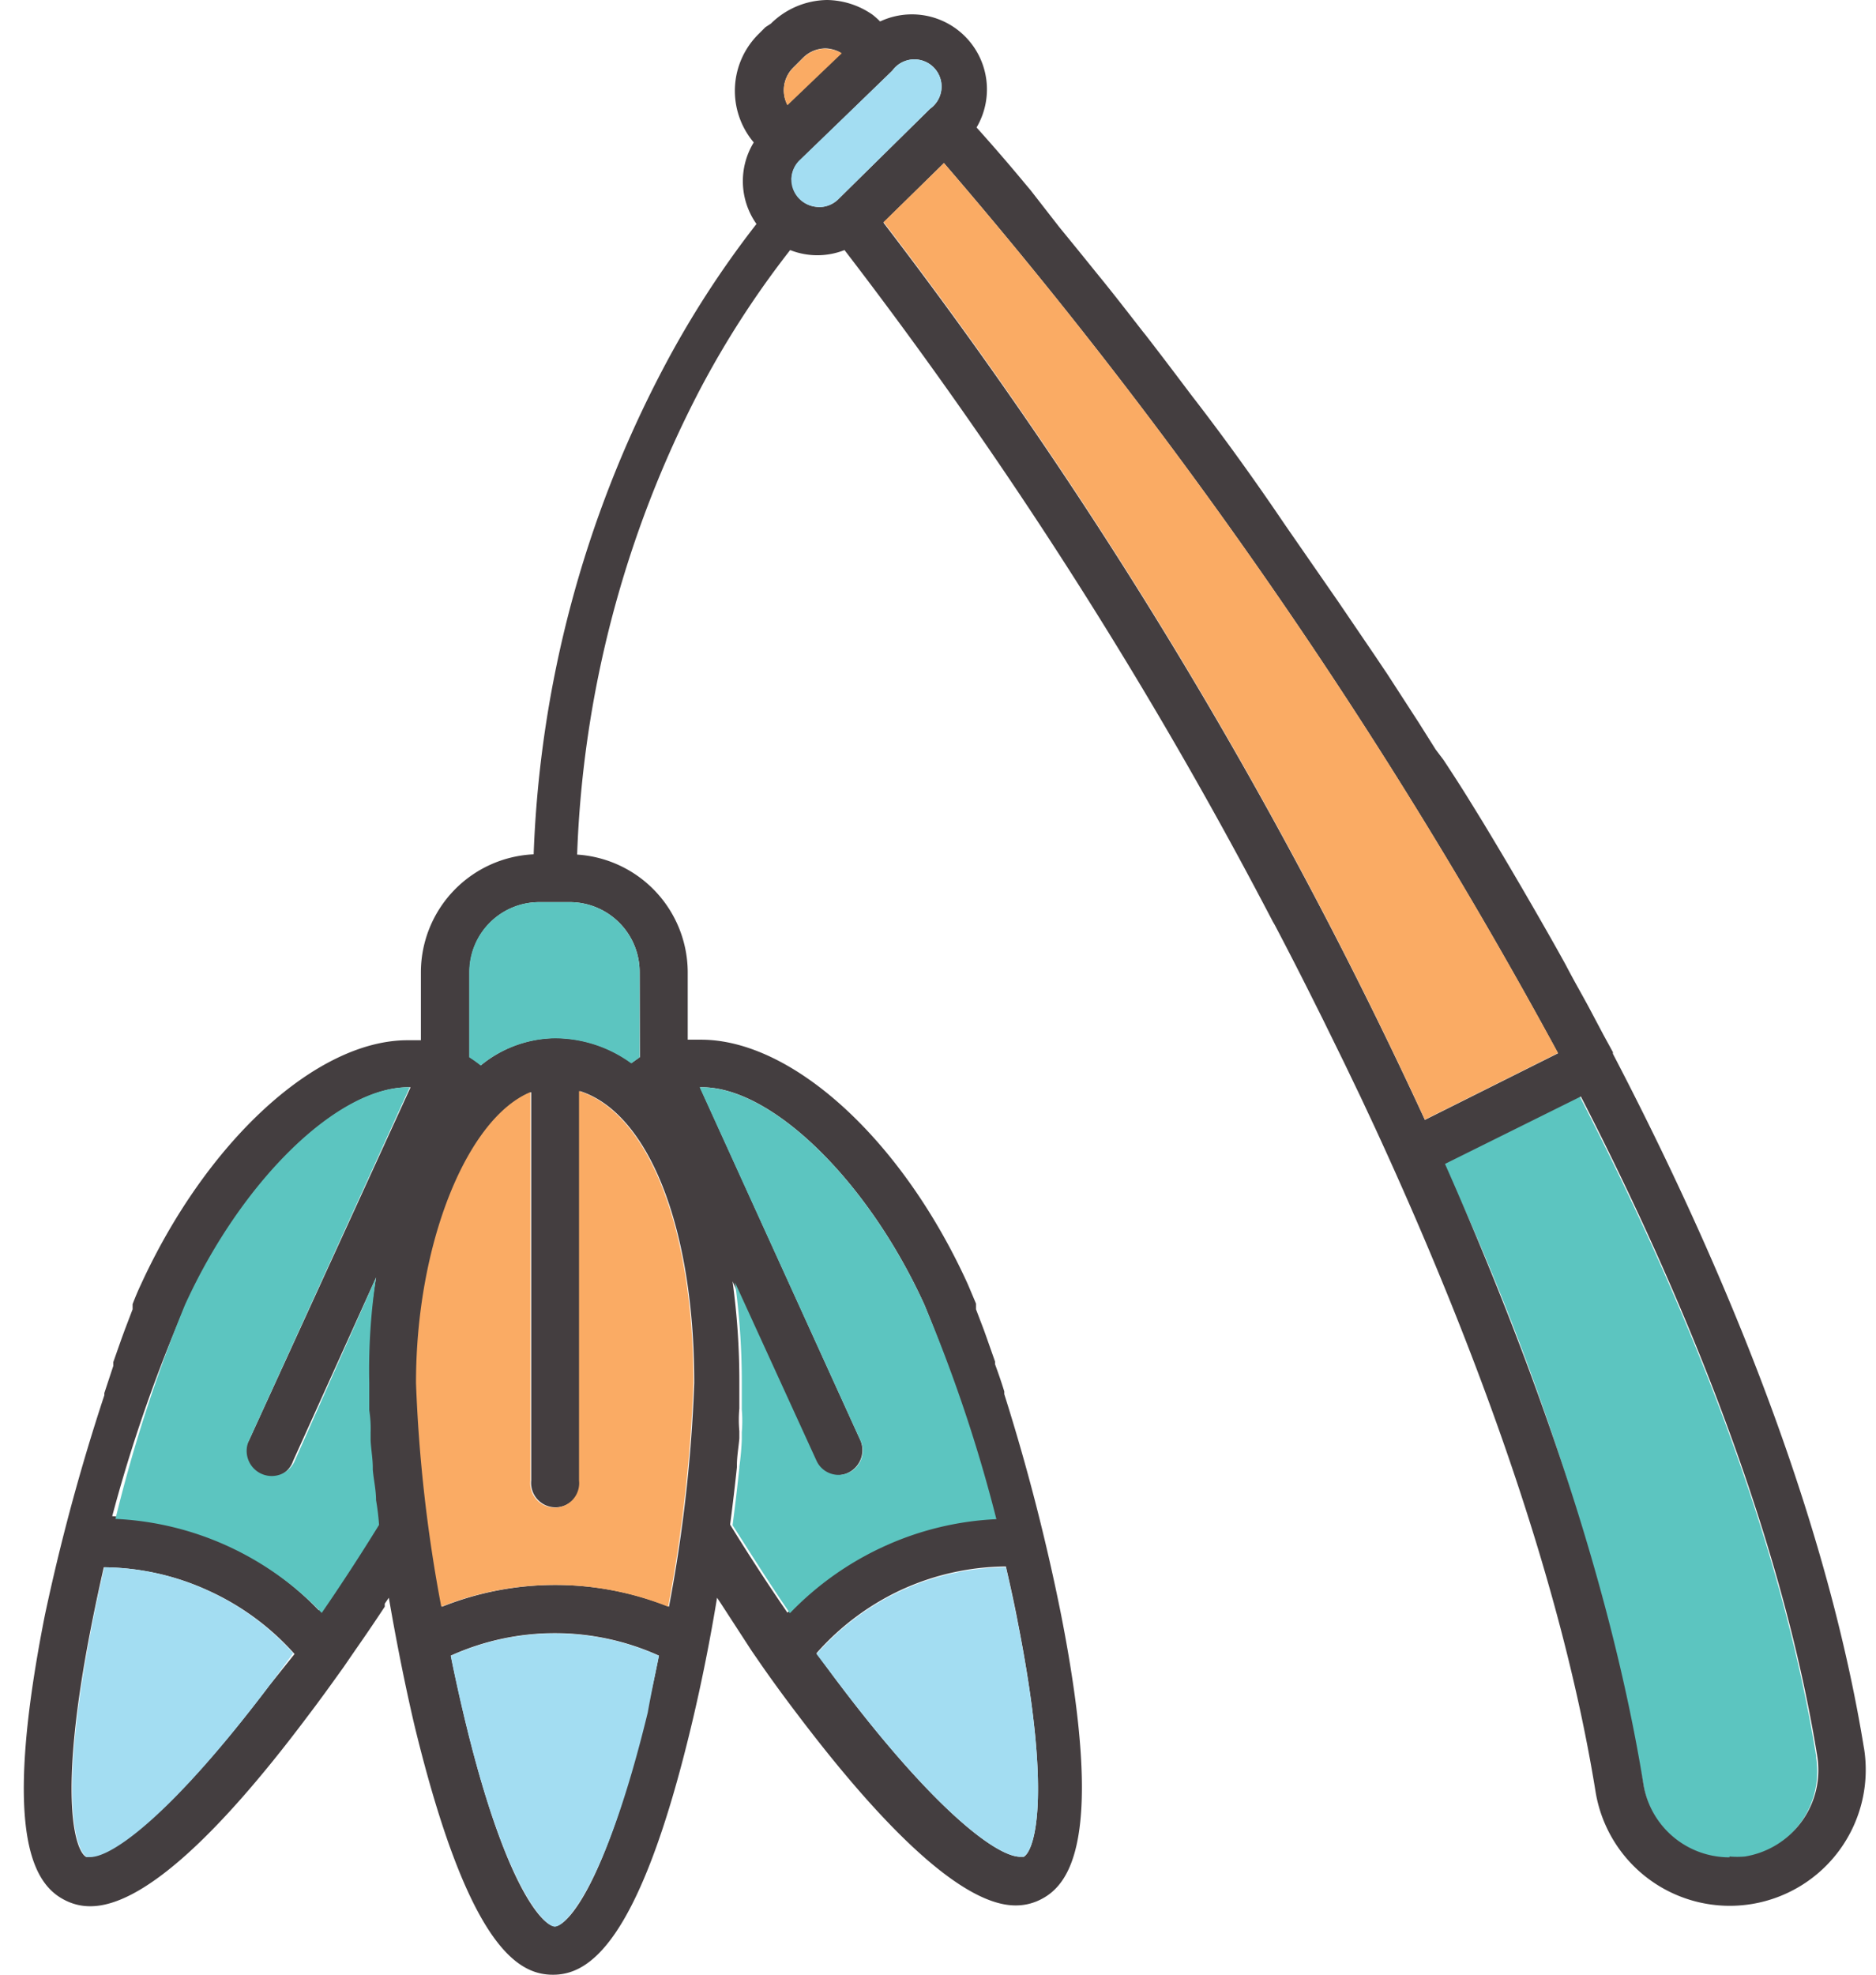 <svg xmlns="http://www.w3.org/2000/svg" viewBox="-0.84 0 69.042 72.65"><title>Depositphotos_111743502_06</title><g data-name="Layer 2"><g data-name="Layer 1"><g data-name="Layer 2"><g data-name="πœ h 1"><path d="M66 64.61c-1.24-7.69-4.48-16.06-8.7-24.27l-5 2.48a94.93 94.93 0 0 1 7.34 22.82 3.2 3.2 0 0 0 3.17 2.71 3.3 3.3 0 0 0 .52 0A3.22 3.22 0 0 0 66 64.67z" fill="#5cc5c0"/><path d="M67.76 64.32c-1.22-7.52-4.37-16.21-9.24-25.55v-.06l-.35-.64-.53-1c-.28-.52-.56-1-.85-1.56-.4-.73-.82-1.46-1.24-2.19l-.36-.62q-.71-1.22-1.46-2.46l-.45-.73c-.32-.52-.63-1-1-1.56l-.28-.37-.63-1-1.14-1.76-.47-.7-1.36-2-.25-.36-1.6-2.31-.07-.1q-1.73-2.56-3.48-4.82c-.58-.77-1.14-1.51-1.69-2.22l-.09-.11c-.56-.72-1.11-1.43-1.65-2.09l-.72-.89-.71-.87L37.09 7l-.21-.25Q36 5.69 35.1 4.69a2.76 2.76 0 0 0-3.55-3.9 3 3 0 0 0-.28-.25A3 3 0 0 0 29.6 0a3 3 0 0 0-2.07.87l-.2.13-.24.24a2.94 2.94 0 0 0-.19 4 2.73 2.73 0 0 0 .1 3 35.67 35.67 0 0 0-3.46 5.37 41.57 41.57 0 0 0-4.74 17.82 4.35 4.35 0 0 0-4.15 4.33v2.51h-.49c-3.36 0-7.4 3.72-9.82 9-.1.21-.2.45-.3.71v.19l-.29.76-.11.3-.31.88v.14l-.33 1v.08a76.65 76.65 0 0 0-2.19 8.1c-1.65 8.34-.32 10 .83 10.52a2 2 0 0 0 .85.18c1.81 0 4.52-2.36 8-7 .45-.59.88-1.19 1.31-1.79l.44-.64q.56-.8 1.08-1.59V59l.15-.22c.26 1.51.57 3.09.93 4.64 2 8.27 3.85 9.23 5.11 9.23s3.15-1 5.11-9.23c.37-1.55.68-3.12.93-4.64l.14.21.13.2 1 1.54.4.58c.42.6.86 1.2 1.31 1.79 3.53 4.66 6.24 7 8 7a2 2 0 0 0 .85-.18c1.14-.52 2.47-2.18.83-10.52a76.8 76.8 0 0 0-2.09-8.11v-.1c-.11-.36-.23-.7-.34-1v-.1l-.31-.88-.1-.28-.29-.76v-.21l-.3-.71c-2.42-5.33-6.46-9-9.82-9h-.49v-2.49a4.35 4.35 0 0 0-4.07-4.32 40.06 40.06 0 0 1 4.5-17.07 34.24 34.24 0 0 1 3.34-5.17 2.72 2.72 0 0 0 2 0A168.15 168.15 0 0 1 46 33.9l.07.12q.68 1.29 1.34 2.61l.44.88.78 1.59.62 1.29.51 1.09c3.86 8.36 6.9 16.89 8.12 24.43a5 5 0 0 0 9.88-1.6zM33.18 48a54.87 54.87 0 0 1 2.56 7.87 11.17 11.17 0 0 0-4.13 1 11.33 11.33 0 0 0-3.47 2.46c-.75-1.09-1.47-2.2-2.11-3.24.1-.75.18-1.45.25-2.11v-.06c0-.34.06-.66.09-1v-.27a4.46 4.46 0 0 1 0-.83v-1a27 27 0 0 0-.25-3.68l3 6.56a.91.91 0 1 0 1.71-.7l-5.91-13H25c2.58 0 6.11 3.45 8.18 8zm3.64 20.31h-.11c-.85 0-3.1-1.65-6.63-6.31-.3-.39-.58-.79-.87-1.18a9.5 9.5 0 0 1 3.14-2.34 9.4 9.4 0 0 1 3.83-.85c.16.7.32 1.41.45 2.11 1.28 6.53.57 8.41.19 8.58zm-17.24 2.56c-.42 0-1.85-1.41-3.37-7.86-.16-.7-.32-1.4-.46-2.1a9.29 9.29 0 0 1 7.66 0c-.14.7-.29 1.4-.46 2.1-1.52 6.45-2.95 7.86-3.37 7.86zM2.34 68.32c-.38-.17-1.1-2.05.19-8.55.14-.71.29-1.41.45-2.11a9.39 9.39 0 0 1 3.83.85A9.5 9.5 0 0 1 10 60.85L9.08 62c-3.53 4.66-5.78 6.31-6.63 6.31zM6 48c2.08-4.56 5.6-8 8.2-8h.07L8.32 53a.9.9 0 1 0 1.63.74L13 47a22.74 22.74 0 0 0-.33 3.87v1a4.8 4.8 0 0 0 .05.83v.3c0 .3.05.62.08 1 0 .36.08.73.12 1.12A7.28 7.28 0 0 0 13 56c-.64 1-1.36 2.15-2.11 3.24a11.33 11.33 0 0 0-3.47-2.46 11.18 11.18 0 0 0-4.13-1A54.83 54.83 0 0 1 6 48zm12.71 6.46a.9.9 0 1 0 1.79 0V40.14c2.52.8 4.21 5 4.21 10.74a54.86 54.86 0 0 1-.93 8.23 11.28 11.28 0 0 0-8.35 0 54.88 54.88 0 0 1-.93-8.23c0-5.16 1.88-9.74 4.21-10.7zm4-15.57l-.31.22a4.78 4.78 0 0 0-2.82-.92 4.39 4.39 0 0 0-2.72 1 4.66 4.66 0 0 0-.42-.3v-3.13A2.57 2.57 0 0 1 19 33.19h1.13a2.57 2.57 0 0 1 2.57 2.57zm40.1 29.44a3.2 3.2 0 0 1-3.17-2.71C58.4 58 55.52 50 52.34 42.82l5-2.48c4.21 8.2 7.45 16.58 8.7 24.27a3.22 3.22 0 0 1-2.66 3.69 3.3 3.3 0 0 1-.57 0zM28.14 3.86a1.17 1.17 0 0 1 .21-1.37l.36-.36a1.18 1.18 0 0 1 .84-.35 1.18 1.18 0 0 1 .55.16zm.15 2.75a1 1 0 0 1 .3-.7L32 2.6A1 1 0 1 1 33.39 4L30 7.34a1 1 0 0 1-1.69-.73zm3.39 1.57L33.9 6a186 186 0 0 1 22.6 32.75l-4.9 2.45a174.26 174.26 0 0 0-19.92-33z" fill="#443e40"/><path d="M20.14 33.19H19a2.57 2.57 0 0 0-2.57 2.57v3.14a4.66 4.66 0 0 1 .42.3 4.39 4.39 0 0 1 2.72-1 4.78 4.78 0 0 1 2.82.92l.31-.22v-3.14a2.57 2.57 0 0 0-2.56-2.57z" fill="#5cc5c0"/><path d="M9.08 62c.3-.39.58-.79.87-1.18a9.5 9.5 0 0 0-3.15-2.31 9.39 9.39 0 0 0-3.8-.85c-.16.7-.32 1.41-.45 2.11-1.28 6.5-.57 8.37-.19 8.55h.11c.83.02 3.08-1.63 6.61-6.32z" fill="#a3ddf2"/><path d="M3.41 55.88a11.18 11.18 0 0 1 4.13 1A11.33 11.33 0 0 1 11 59.34c.75-1.09 1.47-2.2 2.11-3.24a9 9 0 0 0-.11-.91c0-.38-.09-.76-.12-1.12V54c0-.33-.06-.64-.08-1v-.29a4.46 4.46 0 0 0-.05-.83v-1A22.74 22.74 0 0 1 13 47l-3 6.76A.9.9 0 1 1 8.32 53l5.92-13h-.07c-2.6 0-6.12 3.44-8.2 8a54.83 54.83 0 0 0-2.56 7.88z" fill="#5cc5c0"/><path d="M36.63 59.77c-.14-.71-.29-1.41-.45-2.11a9.4 9.4 0 0 0-3.83.85 9.5 9.5 0 0 0-3.14 2.34l.87 1.15c3.53 4.66 5.78 6.31 6.63 6.31h.11c.38-.16 1.09-2.04-.19-8.54z" fill="#a3ddf2"/><path d="M30.83 53a.89.89 0 0 1-1.62.74l-3-6.56a27 27 0 0 1 .25 3.68v1a4.8 4.8 0 0 1 0 .83v.27a9.74 9.74 0 0 1-.09 1V54c-.07.66-.15 1.37-.25 2.11.64 1 1.36 2.15 2.11 3.24a11.33 11.33 0 0 1 3.47-2.46 11.17 11.17 0 0 1 4.13-1A54.87 54.87 0 0 0 33.18 48c-2.08-4.56-5.6-8-8.2-8h-.07z" fill="#5cc5c0"/><path d="M51.6 41.19l4.9-2.45A186 186 0 0 0 33.9 6l-2.22 2.17A174.26 174.26 0 0 1 51.6 41.19z" fill="#faab64"/><path d="M29.55 1.79a1.18 1.18 0 0 0-.84.35l-.36.36a1.17 1.17 0 0 0-.21 1.37l2-1.91a1.18 1.18 0 0 0-.55-.16z" fill="#faab64"/><path d="M29.28 7.62a1 1 0 0 0 .72-.28L33.39 4A1 1 0 1 0 32 2.6l-3.42 3.3a1 1 0 0 0 .69 1.71z" fill="#a3ddf2"/><path d="M23.41 60.92a9.29 9.29 0 0 0-7.66 0c.14.7.29 1.4.46 2.1 1.52 6.45 3 7.86 3.37 7.86S21.43 69.46 23 63c.12-.68.27-1.38.41-2.08z" fill="#a3ddf2"/><path d="M14.47 50.88a54.88 54.88 0 0 0 .93 8.23 11.28 11.28 0 0 1 8.35 0 54.86 54.86 0 0 0 .93-8.23c0-5.76-1.69-9.94-4.21-10.74v14.33a.9.9 0 1 1-1.79 0V40.18c-2.32.96-4.21 5.54-4.21 10.7z" fill="#faab64"/></g></g></g></g></svg>
